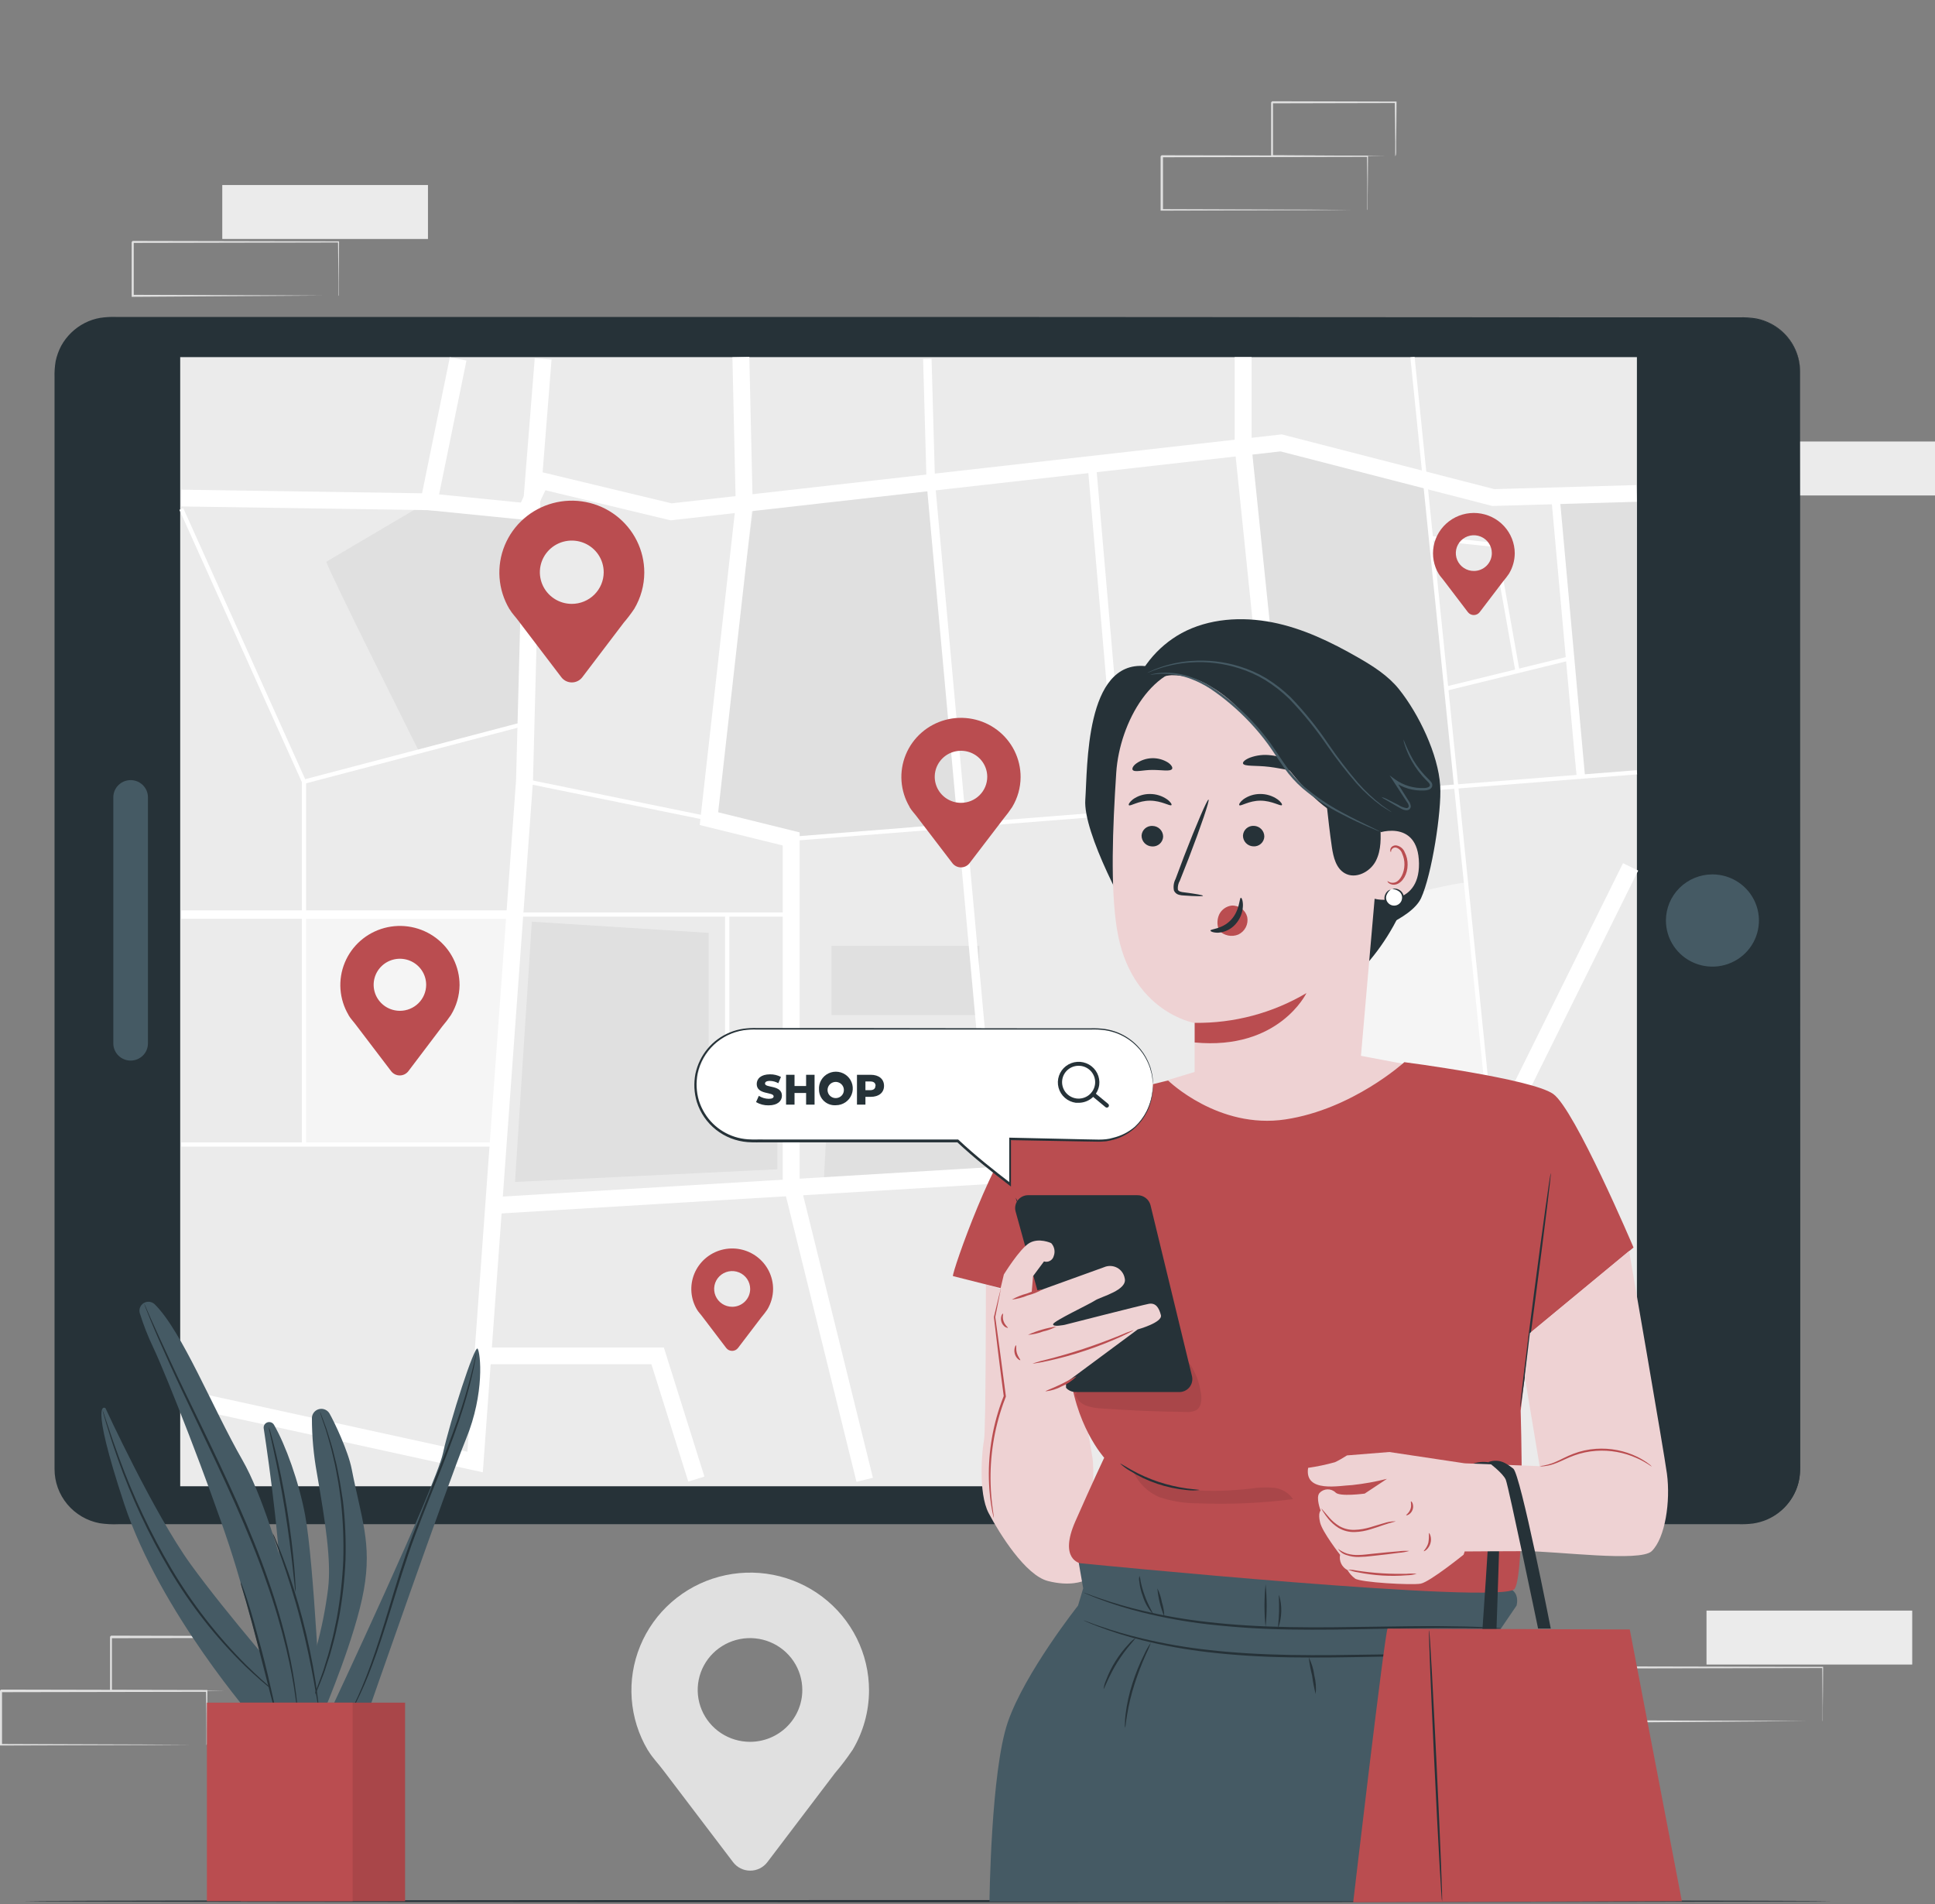 <svg width="250" height="246" viewBox="0 0 250 246" fill="none" xmlns="http://www.w3.org/2000/svg">
<rect x="0" y="0" width="250" height="246" fill="#808080" stroke="none"/>
<path d="M250 57.044H223.423V64.015H250V57.044Z" fill="#EBEBEB"/>
<path d="M112.277 218.421C112.28 216.081 111.738 213.772 110.694 211.673C109.65 209.575 108.133 207.743 106.259 206.32C104.385 204.898 102.205 203.922 99.89 203.471C97.574 203.019 95.184 203.103 92.907 203.716C90.629 204.329 88.524 205.454 86.757 207.004C84.989 208.555 83.605 210.488 82.714 212.655C81.822 214.822 81.446 217.163 81.616 219.497C81.785 221.831 82.495 224.095 83.69 226.113L83.734 226.167C84.324 227.153 85.061 227.857 85.81 228.875L94.714 240.596C94.972 240.936 95.306 241.212 95.69 241.402C96.074 241.592 96.498 241.691 96.927 241.691C97.356 241.691 97.779 241.592 98.163 241.402C98.547 241.212 98.881 240.936 99.139 240.596L107.88 229.081C108.679 228.147 109.423 227.169 110.108 226.151L110.141 226.113C111.533 223.784 112.27 221.128 112.277 218.421ZM96.899 225.046C95.562 225.046 94.256 224.653 93.144 223.916C92.033 223.18 91.167 222.133 90.656 220.908C90.144 219.684 90.011 218.336 90.272 217.037C90.533 215.737 91.177 214.543 92.123 213.606C93.069 212.669 94.273 212.032 95.584 211.774C96.895 211.516 98.254 211.649 99.489 212.157C100.724 212.665 101.779 213.525 102.521 214.627C103.262 215.73 103.658 217.026 103.657 218.351C103.657 219.231 103.482 220.102 103.142 220.914C102.803 221.727 102.305 222.465 101.677 223.087C101.05 223.709 100.305 224.202 99.485 224.538C98.665 224.874 97.786 225.047 96.899 225.046Z" fill="#E0E0E0"/>
<path d="M55.294 23.906H28.718V30.877H55.294V23.906Z" fill="#EBEBEB"/>
<path d="M43.713 38.222C43.711 38.18 43.711 38.139 43.713 38.097V37.74C43.713 37.409 43.713 36.954 43.713 36.364C43.713 35.161 43.713 33.434 43.67 31.251L43.752 31.332L17.142 31.386L17.279 31.251V33.033C17.279 33.623 17.279 34.214 17.279 34.793V38.222L17.142 38.092L36.082 38.151L41.67 38.189H43.184H43.577H43.719C43.719 38.189 43.681 38.189 43.599 38.189H43.216H41.736L36.175 38.227L17.142 38.352H17.011V38.222C17.011 37.099 17.011 35.956 17.011 34.793V31.262L17.148 31.126L43.724 31.18H43.806V31.262C43.806 33.466 43.773 35.21 43.763 36.423C43.763 37.003 43.763 37.458 43.763 37.778C43.763 37.918 43.763 38.032 43.763 38.124C43.763 38.216 43.719 38.227 43.713 38.222Z" fill="#E0E0E0"/>
<path d="M247.056 208.092H220.479V215.063H247.056V208.092Z" fill="#EBEBEB"/>
<path d="M235.474 222.403C235.47 222.361 235.47 222.319 235.474 222.278C235.474 222.186 235.474 222.067 235.474 221.92C235.474 221.59 235.474 221.135 235.474 220.55C235.474 219.342 235.447 217.614 235.431 215.432L235.513 215.513L208.936 215.567C208.996 215.507 208.799 215.702 209.067 215.432V222.397L208.936 222.267L227.876 222.327L233.464 222.365H234.977H235.371H235.513H235.387H235.01H233.524L227.968 222.403L208.887 222.554H208.75V215.437C209.018 215.172 208.827 215.367 208.887 215.302L235.463 215.356H235.545V215.437C235.545 217.641 235.513 219.386 235.502 220.604C235.502 221.178 235.502 221.633 235.502 221.958C235.502 222.099 235.502 222.208 235.502 222.3C235.495 222.335 235.486 222.369 235.474 222.403Z" fill="#E0E0E0"/>
<path d="M176.656 27.156C176.654 27.114 176.654 27.073 176.656 27.031V26.674C176.656 26.343 176.656 25.889 176.656 25.303C176.656 24.101 176.656 22.368 176.613 20.185L176.695 20.266L150.118 20.32L150.255 20.185V23.722C150.255 24.885 150.255 26.027 150.255 27.151L150.123 27.02L169.063 27.08L174.651 27.118H176.165H176.563H176.656C176.656 27.118 176.618 27.118 176.536 27.118H176.154H174.673L169.112 27.156L150.08 27.215H149.949V27.08C149.949 25.959 149.949 24.816 149.949 23.651V20.19L150.085 20.06L176.662 20.109H176.744V20.19C176.744 22.395 176.711 24.139 176.7 25.358C176.7 25.937 176.7 26.387 176.7 26.712V27.053C176.656 27.123 176.656 27.161 176.656 27.156Z" fill="#E0E0E0"/>
<path d="M180.262 20.185C180.257 20.142 180.257 20.098 180.262 20.055V19.687C180.262 19.34 180.262 18.874 180.262 18.289C180.262 17.065 180.229 15.337 180.207 13.214L180.305 13.312L164.338 13.349C164.217 13.469 164.502 13.187 164.469 13.214V16.8C164.469 17.97 164.469 19.096 164.469 20.18L164.343 20.055L175.766 20.114L179.093 20.147H179.989H180.311C180.215 20.155 180.118 20.155 180.021 20.147H179.147L175.87 20.185L164.359 20.244H164.228V20.114C164.228 19.031 164.228 17.905 164.228 16.735V13.219L164.365 13.084L180.333 13.122H180.431V13.219C180.431 15.386 180.387 17.114 180.376 18.349C180.376 18.928 180.376 19.389 180.376 19.724C180.376 20.06 180.267 20.196 180.262 20.185Z" fill="#E0E0E0"/>
<path d="M26.669 225.474C26.669 225.474 26.669 225.425 26.669 225.344V224.986C26.669 224.661 26.669 224.201 26.669 223.616C26.669 222.413 26.669 220.68 26.62 218.503L26.702 218.584L0.126 218.633L0.262 218.503V222.034C0.262 223.193 0.262 224.342 0.262 225.463L0.131 225.327L19.071 225.392L24.659 225.425H26.172H26.571H26.708H26.587H26.205H24.725L19.163 225.463L0.131 225.522H0V225.392C0 224.271 0 223.123 0 221.964V218.432L0.137 218.297L26.713 218.351H26.795V218.432C26.795 220.631 26.762 222.381 26.751 223.594C26.751 224.174 26.751 224.623 26.751 224.948V225.289C26.738 225.356 26.71 225.419 26.669 225.474Z" fill="#E0E0E0"/>
<path d="M30.253 218.503C30.249 218.458 30.249 218.412 30.253 218.367C30.253 218.27 30.253 218.145 30.253 217.999C30.253 217.658 30.253 217.192 30.253 216.602C30.253 215.377 30.22 213.65 30.198 211.532L30.297 211.624L14.329 211.662L14.46 211.532V215.112C14.46 216.277 14.46 217.409 14.46 218.492L14.334 218.362L25.757 218.421L29.084 218.459H29.98H30.302C30.206 218.467 30.109 218.467 30.013 218.459H29.139L25.861 218.492L14.351 218.551H14.22V218.427C14.22 217.344 14.22 216.212 14.22 215.047V211.467L14.356 211.331L30.324 211.369H30.422V211.467C30.422 213.633 30.379 215.356 30.368 216.596C30.368 217.176 30.368 217.631 30.368 217.972C30.368 218.313 30.28 218.508 30.253 218.503Z" fill="#E0E0E0"/>
<path d="M236.714 245.634C236.714 245.71 184.397 245.775 119.876 245.775C55.355 245.775 3.026 245.71 3.026 245.634C3.026 245.558 55.333 245.493 119.876 245.493C184.419 245.493 236.714 245.558 236.714 245.634Z" fill="#263238"/>
<path d="M225.559 41.098H14.214C10.343 41.098 7.205 44.209 7.205 48.047V189.855C7.205 193.693 10.343 196.804 14.214 196.804H225.559C229.43 196.804 232.568 193.693 232.568 189.855V48.047C232.568 44.209 229.43 41.098 225.559 41.098Z" fill="#263238"/>
<path d="M232.568 48.047L232.535 47.56C232.526 47.36 232.503 47.16 232.464 46.964C232.424 46.687 232.362 46.413 232.279 46.146C232.017 45.241 231.571 44.398 230.969 43.67C230.367 42.941 229.621 42.343 228.777 41.91C228.189 41.612 227.562 41.395 226.914 41.266C226.192 41.148 225.46 41.104 224.729 41.136H219.654H206.997L126.338 41.184H70.618H15.083C14.396 41.158 13.709 41.194 13.029 41.293C12.352 41.407 11.698 41.624 11.089 41.937C9.86 42.563 8.847 43.541 8.183 44.743C7.861 45.349 7.626 45.996 7.484 46.666C7.371 47.35 7.327 48.043 7.353 48.735V61.48C7.353 67.196 7.353 72.974 7.353 78.813V114.561C7.353 138.854 7.353 164.002 7.353 189.763C7.348 191.348 7.903 192.885 8.922 194.107C9.941 195.329 11.359 196.159 12.931 196.452C13.72 196.569 14.52 196.608 15.318 196.572H79.058H149.714H213.629H224.745C225.348 196.591 225.95 196.564 226.548 196.49C228.007 196.29 229.362 195.628 230.412 194.604C231.462 193.579 232.151 192.246 232.377 190.803C232.445 190.226 232.468 189.645 232.448 189.064C232.448 188.479 232.448 187.9 232.448 187.315V183.843C232.448 174.631 232.448 165.797 232.448 157.34C232.448 123.579 232.486 96.254 232.497 77.366C232.497 67.931 232.497 60.575 232.524 55.625C232.524 53.144 232.524 51.248 232.524 49.97C232.524 48.692 232.524 48.047 232.524 48.047C232.524 48.047 232.524 48.697 232.524 49.97C232.524 51.243 232.524 53.144 232.524 55.625C232.524 60.597 232.524 67.931 232.524 77.366C232.524 96.254 232.557 123.579 232.579 157.34C232.579 165.783 232.579 174.617 232.579 183.843C232.579 184.997 232.579 186.15 232.579 187.315V189.064C232.597 189.656 232.571 190.248 232.503 190.835C232.331 192.037 231.851 193.175 231.109 194.141C230.366 195.106 229.387 195.867 228.263 196.349C227.695 196.587 227.098 196.753 226.488 196.842C225.879 196.917 225.266 196.946 224.653 196.929H213.65H149.736H79.08H15.329C14.512 196.965 13.695 196.924 12.887 196.804C11.243 196.497 9.759 195.629 8.692 194.351C7.626 193.073 7.044 191.465 7.047 189.806C7.047 164.046 7.047 138.892 7.047 114.604C7.047 102.461 7.047 90.545 7.047 78.856V48.789C7.024 48.078 7.071 47.367 7.189 46.666C7.337 45.968 7.581 45.293 7.916 44.662C8.613 43.41 9.668 42.391 10.947 41.732C11.583 41.408 12.264 41.183 12.969 41.065C13.665 40.963 14.369 40.925 15.072 40.952H39.594H70.623H126.344L207.002 41H219.66H224.729C225.46 40.976 226.192 41.023 226.914 41.141C227.569 41.272 228.202 41.494 228.793 41.802C229.643 42.24 230.392 42.846 230.995 43.583C231.599 44.32 232.043 45.172 232.3 46.086C232.38 46.354 232.439 46.627 232.475 46.904C232.512 47.103 232.534 47.304 232.541 47.505C232.568 47.879 232.568 48.047 232.568 48.047Z" fill="#263238"/>
<path d="M221.244 112.974C222.432 112.974 223.594 113.324 224.582 113.978C225.57 114.633 226.341 115.563 226.795 116.652C227.25 117.741 227.369 118.939 227.137 120.095C226.906 121.25 226.333 122.312 225.493 123.145C224.652 123.978 223.582 124.546 222.416 124.776C221.25 125.006 220.042 124.888 218.944 124.437C217.846 123.986 216.908 123.222 216.247 122.242C215.587 121.263 215.235 120.111 215.235 118.932C215.235 117.352 215.868 115.837 216.995 114.719C218.122 113.602 219.65 112.974 221.244 112.974Z" fill="#455A64"/>
<path d="M19.114 102.997V134.808C19.115 135.099 19.058 135.388 18.946 135.657C18.834 135.927 18.669 136.171 18.462 136.378C18.254 136.584 18.008 136.748 17.736 136.859C17.465 136.971 17.174 137.029 16.88 137.029C16.586 137.029 16.295 136.971 16.023 136.859C15.751 136.748 15.504 136.584 15.296 136.378C15.088 136.172 14.923 135.927 14.811 135.658C14.698 135.388 14.64 135.099 14.64 134.808V103.013C14.64 102.424 14.876 101.859 15.296 101.443C15.716 101.026 16.286 100.792 16.88 100.792C17.471 100.792 18.037 101.024 18.456 101.438C18.875 101.851 19.111 102.411 19.114 102.997Z" fill="#455A64"/>
<path d="M211.487 46.141H23.282V192.027H211.487V46.141Z" fill="#EBEBEB"/>
<path d="M144.628 151.453L159.181 176.883L194.962 176.357L192.935 148.761L144.628 151.453Z" fill="#E0E0E0"/>
<path d="M97.331 65.575L92.076 105.77L102.93 108.338L124.153 106.247L120.258 62.336L97.331 65.575Z" fill="#E0E0E0"/>
<path d="M64.363 147.84H39.278V117.892L66.537 118.163L64.363 147.84Z" fill="#F5F5F5"/>
<path d="M167.632 148.761C167.632 147.91 172.051 118.163 172.051 118.163C172.051 118.163 189.346 113.467 189.412 114.139C189.478 114.81 192.854 147.97 192.854 147.97L167.632 148.761Z" fill="#F5F5F5"/>
<path d="M42.162 72.573C42.211 73.299 54.142 97.088 54.142 97.088L67.957 93.459V66.089L53.71 65.764L42.162 72.573Z" fill="#E0E0E0"/>
<path d="M126.53 122.209H107.426V131.146H126.53V122.209Z" fill="#E0E0E0"/>
<path d="M126.617 134.109L107.377 135.073L106.399 153.186L128.371 151.453L126.617 134.109Z" fill="#E0E0E0"/>
<path d="M203.686 100.522L201.015 63.755H211.438L211.487 99.79L203.686 100.522Z" fill="#E0E0E0"/>
<path d="M161 57.732L165.343 103.549L188.128 101.524L184.151 62.444L166.113 57.732H161Z" fill="#E0E0E0"/>
<path d="M56.311 65.927L23.414 65.434L23.446 63.267L54.53 63.733L58.119 46.157L60.266 46.585L56.311 65.927Z" fill="white"/>
<path d="M39.119 101.318L23.179 65.873L23.676 65.651L39.431 100.673L67.892 93.193L68.028 93.719L39.119 101.318Z" fill="white"/>
<path d="M66.543 117.621H23.436V118.705H66.543V117.621Z" fill="white"/>
<path d="M39.545 100.998H38.999V147.845H39.545V100.998Z" fill="white"/>
<path d="M64.51 147.601H23.436V148.143H64.51V147.601Z" fill="white"/>
<path d="M62.38 190.223L23.261 181.665L23.73 179.548L60.386 187.569L66.674 100.825L67.619 64.746L69.088 46.287L71.262 46.455L69.798 64.887L68.859 100.933L62.38 190.223Z" fill="white"/>
<path d="M68.618 67.243L55.311 65.911L55.535 63.755L67.296 64.936L69.241 60.819L86.771 65.033L165.6 56.123L193.061 63.197L211.405 62.672L211.471 64.833L192.815 65.374L165.441 58.322L86.635 67.227L70.465 63.343L68.618 67.243Z" fill="white"/>
<path d="M160.268 150.445L158.099 150.163L164.239 103.539L159.519 57.775V46.141H161.705V57.721L166.441 103.566L160.268 150.445Z" fill="white"/>
<path d="M63.434 156.858L63.303 154.697L192.154 146.93L209.69 111.528L211.651 112.481L193.558 149.015L192.925 149.053L63.434 156.858Z" fill="white"/>
<path d="M127.95 152.758L119.712 62.385L119.264 46.39L120.357 46.357L120.805 62.325L129.037 152.66L127.95 152.758Z" fill="white"/>
<path d="M110.655 191.448L101.128 152.872V109.237L90.404 106.594L95.058 65.174L94.627 46.162L96.812 46.114L97.249 65.271L97.243 65.342L92.786 104.947L103.313 107.547V152.606L112.78 190.933L110.655 191.448Z" fill="white"/>
<path d="M102.22 117.892H66.537V118.434H102.22V117.892Z" fill="white"/>
<path d="M67.815 100.635L67.705 101.165L91.537 106.028L91.647 105.498L67.815 100.635Z" fill="white"/>
<path d="M102.16 136.097L93.682 134.239V118.163H94.228V133.806L102.28 135.566L102.16 136.097Z" fill="white"/>
<path d="M88.924 191.42L84.16 176.26H62.358V174.093H85.766L91.01 190.776L88.924 191.42Z" fill="white"/>
<path d="M159.022 177.159L144.393 151.583L144.868 151.317L159.339 176.612L211.367 175.843L211.378 176.384L159.022 177.159Z" fill="white"/>
<path d="M184.621 176.883H184.075V191.485H184.621V176.883Z" fill="white"/>
<path d="M194.689 176.379L192.662 148.782L182.217 46.168L182.764 46.114L193.209 148.733L195.235 176.336L194.689 176.379Z" fill="white"/>
<path d="M211.467 99.51L102.2 108.112L102.243 108.652L211.511 100.05L211.467 99.51Z" fill="white"/>
<path d="M201.554 64.647L200.466 64.743L203.711 100.581L204.799 100.484L201.554 64.647Z" fill="white"/>
<path d="M202.797 84.779L186.788 88.707L186.919 89.233L202.928 85.305L202.797 84.779Z" fill="white"/>
<path d="M195.76 86.585L192.925 70.65L184.932 69.81L184.987 69.274L193.389 70.157L196.295 86.488L195.76 86.585Z" fill="white"/>
<path d="M141.653 60.486L140.565 60.579L144.359 104.464L145.448 104.372L141.653 60.486Z" fill="white"/>
<path d="M162.878 84.482L143.517 88.706L143.634 89.235L162.996 85.011L162.878 84.482Z" fill="white"/>
<path d="M158.652 176.819L156.663 192.108L157.747 192.246L159.736 176.958L158.652 176.819Z" fill="white"/>
<path d="M68.711 119.084L66.537 152.709L100.434 151.073V137.879L91.557 135.934V120.53L68.711 119.084Z" fill="#E0E0E0"/>
<path d="M59.375 127.273C59.376 126.1 59.104 124.941 58.58 123.889C58.055 122.836 57.294 121.917 56.353 121.204C55.413 120.491 54.319 120.002 53.158 119.775C51.996 119.549 50.797 119.591 49.654 119.899C48.512 120.207 47.456 120.771 46.569 121.549C45.682 122.327 44.988 123.297 44.541 124.384C44.094 125.471 43.905 126.645 43.99 127.816C44.075 128.987 44.431 130.123 45.03 131.135V131.162C45.325 131.655 45.691 132.007 46.068 132.527L50.536 138.399C50.666 138.569 50.834 138.708 51.027 138.803C51.22 138.898 51.433 138.948 51.648 138.948C51.864 138.948 52.076 138.898 52.269 138.803C52.462 138.708 52.63 138.569 52.76 138.399L57.13 132.625C57.53 132.156 57.904 131.666 58.25 131.157C58.972 129.987 59.361 128.645 59.375 127.273ZM51.673 130.599C51.001 130.6 50.345 130.404 49.786 130.035C49.227 129.665 48.792 129.14 48.534 128.525C48.277 127.91 48.209 127.234 48.34 126.581C48.471 125.928 48.794 125.328 49.269 124.857C49.743 124.386 50.348 124.066 51.007 123.936C51.665 123.807 52.348 123.874 52.968 124.129C53.588 124.384 54.118 124.816 54.49 125.37C54.863 125.924 55.061 126.575 55.06 127.241C55.058 128.131 54.701 128.985 54.066 129.614C53.431 130.243 52.571 130.598 51.673 130.599Z" fill="#BA4D50"/>
<path d="M131.861 100.403C131.864 99.228 131.594 98.068 131.071 97.013C130.548 95.959 129.786 95.038 128.846 94.323C127.905 93.608 126.811 93.118 125.649 92.891C124.486 92.664 123.286 92.705 122.142 93.013C120.999 93.321 119.942 93.886 119.054 94.664C118.167 95.443 117.473 96.414 117.025 97.502C116.578 98.591 116.39 99.766 116.476 100.938C116.563 102.11 116.92 103.247 117.521 104.259V104.292C117.816 104.784 118.188 105.136 118.565 105.656L123.044 111.517C123.174 111.688 123.342 111.826 123.535 111.921C123.728 112.016 123.94 112.066 124.156 112.066C124.371 112.066 124.584 112.016 124.777 111.921C124.97 111.826 125.138 111.688 125.268 111.517L129.676 105.749C130.068 105.28 130.433 104.79 130.769 104.281C131.479 103.109 131.856 101.769 131.861 100.403ZM124.159 103.728C123.488 103.728 122.832 103.531 122.274 103.161C121.716 102.792 121.281 102.266 121.025 101.652C120.768 101.037 120.701 100.361 120.831 99.708C120.962 99.056 121.285 98.457 121.76 97.986C122.234 97.516 122.839 97.195 123.497 97.066C124.155 96.936 124.837 97.002 125.457 97.257C126.077 97.512 126.607 97.943 126.979 98.496C127.352 99.049 127.551 99.699 127.551 100.365C127.551 100.807 127.463 101.245 127.292 101.653C127.122 102.061 126.871 102.433 126.556 102.745C126.24 103.057 125.865 103.305 125.453 103.474C125.041 103.642 124.599 103.729 124.153 103.728H124.159Z" fill="#BA4D50"/>
<path d="M99.882 166.559C99.885 165.753 99.7 164.957 99.341 164.233C98.983 163.51 98.461 162.878 97.816 162.387C97.171 161.896 96.42 161.56 95.623 161.404C94.825 161.247 94.002 161.276 93.217 161.487C92.433 161.698 91.707 162.086 91.099 162.62C90.49 163.154 90.014 163.82 89.707 164.567C89.4 165.314 89.272 166.12 89.331 166.924C89.39 167.728 89.636 168.508 90.049 169.202C90.251 169.538 90.508 169.782 90.765 170.134L93.829 174.164C93.918 174.279 94.033 174.373 94.165 174.438C94.297 174.502 94.442 174.536 94.588 174.536C94.735 174.536 94.88 174.502 95.012 174.438C95.144 174.373 95.259 174.279 95.348 174.164L98.363 170.204C98.638 169.882 98.895 169.546 99.134 169.197C99.616 168.399 99.874 167.489 99.882 166.559ZM94.6 168.839C94.139 168.84 93.689 168.706 93.305 168.453C92.922 168.2 92.623 167.84 92.446 167.419C92.269 166.997 92.222 166.533 92.311 166.085C92.4 165.637 92.621 165.225 92.947 164.902C93.272 164.579 93.686 164.359 94.138 164.269C94.59 164.18 95.058 164.225 95.483 164.4C95.909 164.574 96.273 164.87 96.529 165.249C96.784 165.629 96.921 166.075 96.921 166.532C96.922 166.835 96.862 167.135 96.746 167.415C96.63 167.694 96.459 167.949 96.243 168.163C96.027 168.378 95.771 168.548 95.489 168.664C95.207 168.78 94.905 168.839 94.6 168.839Z" fill="#BA4D50"/>
<path d="M195.705 71.49C195.7 70.185 195.203 68.929 194.313 67.968C193.422 67.007 192.202 66.411 190.892 66.295C189.581 66.179 188.274 66.552 187.226 67.342C186.179 68.131 185.466 69.28 185.227 70.563C185.002 71.791 185.231 73.059 185.872 74.133C186.074 74.469 186.331 74.712 186.588 75.07L189.652 79.094C189.742 79.21 189.856 79.304 189.988 79.368C190.12 79.433 190.265 79.466 190.412 79.466C190.559 79.466 190.703 79.433 190.835 79.368C190.967 79.304 191.082 79.21 191.171 79.094L194.186 75.135C194.461 74.813 194.718 74.476 194.957 74.127C195.439 73.33 195.697 72.419 195.705 71.49ZM190.423 73.77C189.962 73.771 189.511 73.636 189.128 73.383C188.744 73.13 188.445 72.77 188.268 72.348C188.091 71.926 188.045 71.462 188.134 71.014C188.224 70.566 188.446 70.154 188.772 69.831C189.097 69.508 189.513 69.288 189.964 69.199C190.416 69.11 190.885 69.156 191.31 69.332C191.736 69.507 192.099 69.804 192.354 70.184C192.61 70.564 192.745 71.011 192.744 71.468C192.744 72.078 192.5 72.664 192.064 73.096C191.629 73.527 191.038 73.77 190.423 73.77Z" fill="#BA4D50"/>
<path d="M83.242 73.981C83.244 72.554 82.914 71.145 82.277 69.865C81.64 68.585 80.715 67.467 79.572 66.6C78.429 65.732 77.099 65.137 75.687 64.862C74.274 64.586 72.817 64.637 71.427 65.011C70.038 65.385 68.754 66.071 67.676 67.016C66.598 67.962 65.754 69.141 65.21 70.463C64.666 71.784 64.437 73.213 64.54 74.636C64.643 76.06 65.076 77.441 65.805 78.672L65.832 78.704C66.187 79.305 66.641 79.733 67.094 80.362L72.53 87.506C72.688 87.712 72.892 87.88 73.126 87.995C73.36 88.11 73.618 88.17 73.879 88.17C74.14 88.17 74.398 88.11 74.632 87.995C74.866 87.88 75.07 87.712 75.228 87.506L80.576 80.465C81.064 79.895 81.518 79.298 81.937 78.677C82.786 77.255 83.237 75.634 83.242 73.981ZM73.874 78.022C73.058 78.022 72.26 77.782 71.582 77.332C70.903 76.883 70.375 76.244 70.063 75.496C69.751 74.749 69.669 73.926 69.829 73.132C69.988 72.339 70.382 71.611 70.959 71.039C71.537 70.467 72.272 70.078 73.072 69.921C73.873 69.764 74.702 69.845 75.456 70.156C76.209 70.466 76.853 70.991 77.306 71.664C77.758 72.338 77.999 73.129 77.998 73.938C77.996 75.021 77.561 76.06 76.788 76.826C76.015 77.592 74.966 78.022 73.874 78.022Z" fill="#BA4D50"/>
<path d="M32.984 222.321C32.984 222.321 20.682 208.32 16.05 194.313C11.417 180.306 13.624 181.931 13.624 181.931C13.624 181.931 19.874 195.521 24.621 202.091C29.368 208.661 37.819 218.308 37.819 218.308L32.984 222.321Z" fill="#455A64"/>
<path d="M35.404 184.097C35.323 183.952 35.193 183.84 35.036 183.781C34.88 183.721 34.708 183.718 34.549 183.771C34.39 183.825 34.256 183.932 34.169 184.073C34.081 184.215 34.047 184.383 34.072 184.547C34.82 189.471 36.437 201.013 36.371 208.499C36.289 218.248 36.371 221.986 36.371 221.986H41.479C41.479 221.986 40.572 201.88 39.42 195.748C38.617 191.453 36.896 186.681 35.404 184.097Z" fill="#455A64"/>
<path d="M38.185 220.35C40.328 215.543 41.745 210.449 42.391 205.232C42.812 201.652 42.064 196.81 40.944 190.353C40.514 187.992 40.298 185.598 40.299 183.198C40.307 182.933 40.402 182.677 40.571 182.47C40.74 182.264 40.973 182.119 41.234 182.057C41.495 181.995 41.769 182.021 42.014 182.129C42.258 182.237 42.46 182.423 42.588 182.657C43.205 183.74 44.986 187.472 45.44 189.812C46.68 196.187 48.078 199.372 47.008 205.422C45.937 211.472 41.982 220.788 41.982 220.788L38.185 220.35Z" fill="#455A64"/>
<path d="M42.818 220.761C42.818 220.761 56.289 192.054 57.223 187.791C58.157 183.529 61.331 173.709 61.708 174.25C62.085 174.792 62.642 179.992 60.211 185.917C57.78 191.843 47.417 221.612 47.417 221.612H42.818" fill="#455A64"/>
<path d="M36.71 219.478C36.578 219.401 36.452 219.314 36.333 219.218C36.093 219.039 35.732 218.784 35.29 218.427C34.394 217.728 33.137 216.667 31.668 215.258C27.874 211.548 24.588 207.36 21.895 202.8C19.209 198.253 16.974 193.459 15.219 188.485C14.542 186.578 14.05 185.018 13.728 183.935C13.564 183.393 13.449 182.971 13.367 182.684C13.323 182.538 13.288 182.39 13.264 182.24C13.33 182.378 13.385 182.521 13.428 182.667C13.526 182.971 13.662 183.382 13.837 183.902C14.187 184.986 14.711 186.524 15.411 188.42C17.215 193.362 19.468 198.132 22.141 202.67C24.827 207.207 28.076 211.392 31.81 215.128C33.252 216.547 34.487 217.631 35.361 218.378C35.792 218.752 36.142 219.017 36.371 219.212C36.493 219.29 36.606 219.379 36.71 219.478Z" fill="#263238"/>
<path d="M38.185 205.704C38.123 205.425 38.083 205.143 38.065 204.859C37.999 204.263 37.917 203.488 37.819 202.557C37.606 200.618 37.273 197.936 36.792 194.974C36.311 192.011 35.787 189.384 35.372 187.472C35.175 186.557 35.011 185.793 34.88 185.208C34.804 184.933 34.754 184.652 34.733 184.368C34.839 184.632 34.924 184.904 34.989 185.181C35.142 185.722 35.344 186.475 35.574 187.429C36.038 189.33 36.601 191.978 37.076 194.925C37.551 197.871 37.857 200.569 38.021 202.508C38.103 203.483 38.152 204.274 38.18 204.821C38.209 205.114 38.211 205.41 38.185 205.704Z" fill="#263238"/>
<path d="M41.343 182.402C41.408 182.519 41.461 182.643 41.501 182.77L41.905 183.854C42.086 184.314 42.288 184.883 42.484 185.56C42.681 186.237 42.943 186.995 43.14 187.862C43.244 188.29 43.358 188.739 43.473 189.211C43.588 189.682 43.664 190.18 43.768 190.689C43.986 191.708 44.123 192.813 44.314 193.972C44.604 196.498 44.712 199.041 44.637 201.582C44.53 204.127 44.24 206.661 43.768 209.165C43.522 210.313 43.304 211.407 43.014 212.415C42.872 212.913 42.757 213.406 42.61 213.866C42.462 214.327 42.315 214.765 42.178 215.188C41.922 216.038 41.632 216.775 41.359 217.436C41.086 218.096 40.873 218.649 40.66 219.099L40.179 220.133C40.131 220.257 40.069 220.375 39.993 220.485C40.027 220.357 40.071 220.232 40.124 220.111L40.556 219.055C40.753 218.6 40.982 218.042 41.211 217.376C41.441 216.71 41.758 215.973 41.987 215.128L42.397 213.801C42.539 213.341 42.648 212.853 42.779 212.355C43.063 211.353 43.265 210.264 43.506 209.105C43.959 206.617 44.242 204.102 44.352 201.576C44.424 199.045 44.324 196.511 44.052 193.993C43.899 192.84 43.768 191.735 43.56 190.743C43.462 190.234 43.391 189.736 43.282 189.27L42.971 187.921C42.785 187.055 42.544 186.297 42.359 185.619C42.173 184.942 41.987 184.368 41.812 183.897C41.638 183.426 41.545 183.09 41.457 182.814C41.403 182.681 41.365 182.543 41.343 182.402Z" fill="#263238"/>
<path d="M61.528 174.846C61.53 174.889 61.53 174.933 61.528 174.976C61.528 175.079 61.489 175.198 61.468 175.35C61.407 175.675 61.331 176.162 61.2 176.78C60.938 178.015 60.506 179.791 59.834 181.947C59.162 184.103 58.239 186.632 57.146 189.411C56.054 192.19 54.797 195.217 53.601 198.44C52.405 201.663 51.454 204.805 50.575 207.648C49.695 210.492 48.876 213.065 48.073 215.177C47.457 216.851 46.748 218.489 45.948 220.084C45.675 220.653 45.401 221.076 45.265 221.368L45.074 221.698C45.054 221.737 45.03 221.773 45.003 221.807C45.003 221.807 45.003 221.763 45.052 221.682L45.21 221.341C45.358 221.043 45.587 220.61 45.849 220.036C46.396 218.898 47.122 217.224 47.887 215.107C48.652 212.989 49.46 210.427 50.318 207.572C51.176 204.718 52.115 201.566 53.333 198.337C54.552 195.109 55.803 192.081 56.901 189.308C57.999 186.535 58.944 184.022 59.632 181.882C60.32 179.743 60.79 177.971 61.085 176.747C61.233 176.135 61.325 175.664 61.402 175.334C61.44 175.187 61.468 175.063 61.489 174.965C61.496 174.924 61.509 174.884 61.528 174.846Z" fill="#263238"/>
<path d="M19.977 168.503C19.791 168.329 19.551 168.22 19.296 168.194C19.04 168.169 18.784 168.227 18.565 168.362C18.347 168.496 18.18 168.698 18.089 168.936C17.999 169.174 17.991 169.435 18.066 169.679C18.526 171.161 19.092 172.609 19.759 174.012C21.611 177.912 27.052 191.919 29.592 199.61C32.132 207.302 35.716 221.633 35.716 221.633L41.179 220.761C41.179 220.761 36.202 197.184 31.346 188.691C27.429 181.866 23.523 171.997 19.977 168.503Z" fill="#455A64"/>
<path d="M31.089 204.404C31.201 204.612 31.294 204.829 31.367 205.054C31.531 205.476 31.75 206.094 31.996 206.863C32.498 208.401 33.088 210.551 33.727 212.935C34.367 215.318 34.858 217.495 35.213 219.071L35.623 220.94C35.677 221.168 35.708 221.4 35.716 221.633C35.616 221.42 35.541 221.197 35.492 220.967C35.361 220.474 35.191 219.857 34.995 219.12C34.58 217.495 34.033 215.367 33.427 213.005C32.821 210.643 32.231 208.471 31.788 206.922L31.242 205.086C31.165 204.865 31.113 204.636 31.089 204.404Z" fill="#263238"/>
<path d="M38.447 221.2C38.429 221.153 38.419 221.104 38.414 221.054C38.414 220.94 38.376 220.799 38.354 220.631C38.294 220.258 38.245 219.7 38.13 219.006C37.934 217.587 37.584 215.551 36.989 213.048C36.295 210.133 35.445 207.257 34.443 204.431C33.35 201.235 31.93 197.785 30.346 194.21C27.145 187.071 23.949 180.745 21.846 176.059C20.786 173.725 19.961 171.818 19.42 170.491C19.147 169.831 18.951 169.311 18.808 168.958L18.661 168.558C18.64 168.513 18.626 168.465 18.617 168.417C18.617 168.417 18.617 168.455 18.688 168.547L18.863 168.937L19.524 170.448C20.119 171.764 20.966 173.655 22.059 175.973C24.206 180.631 27.429 186.941 30.635 194.091C32.225 197.671 33.618 201.132 34.722 204.339C35.715 207.179 36.549 210.073 37.218 213.005C37.667 214.972 38.017 216.961 38.267 218.963C38.365 219.673 38.398 220.231 38.436 220.588C38.436 220.767 38.436 220.908 38.475 221.016C38.476 221.078 38.467 221.141 38.447 221.2Z" fill="#263238"/>
<path d="M41.179 220.761C41.097 220.463 41.036 220.159 40.998 219.851C40.889 219.223 40.747 218.384 40.572 217.376C40.201 215.285 39.627 212.409 38.802 209.251C37.977 206.094 37.071 203.331 36.366 201.327L35.514 198.955C35.395 198.67 35.298 198.377 35.224 198.077C35.379 198.345 35.511 198.626 35.617 198.917C35.852 199.458 36.164 200.26 36.557 201.257C37.54 203.852 38.382 206.497 39.081 209.181C39.783 211.859 40.348 214.571 40.774 217.306C40.927 218.356 41.047 219.207 41.108 219.803C41.161 220.119 41.185 220.44 41.179 220.761Z" fill="#263238"/>
<path d="M52.334 219.987H31.105V245.634H52.334V219.987Z" fill="#BA4D50"/>
<g opacity="0.3">
<path opacity="0.3" d="M52.334 219.987H31.105V245.634H52.334V219.987Z" fill="black"/>
</g>
<path d="M45.565 219.987H26.73V245.634H45.565V219.987Z" fill="#BA4D50"/>
<path d="M127.376 165.958C127.376 165.958 127.376 185.002 127.136 186.074C126.896 187.147 126.333 192.856 127.737 195.504C129.141 198.153 132.479 203.521 135.385 204.268C138.291 205.016 139.935 204.268 139.935 204.268C139.935 204.268 141.722 191.865 141.137 188.306C140.553 184.747 139.225 176.98 139.225 176.98L130.222 166.851L127.376 165.958Z" fill="#EED2D3"/>
<path d="M150.003 139.818L158.487 137.234L174.531 136.173L184.239 137.998L173.695 154.751L158.487 153.614L150.003 139.818Z" fill="#EED2D3"/>
<path d="M183.589 105.245C183.679 109.273 182.907 113.274 181.325 116.985C179.744 120.695 177.387 124.032 174.411 126.775C173.042 122.85 171.674 118.921 170.309 114.989" fill="#263238"/>
<path d="M152.658 81.802C156.182 79.896 160.437 79.636 164.37 80.405C168.304 81.174 171.975 82.951 175.449 84.944C177.394 86.06 179.339 87.289 180.742 89.039C183.299 92.229 185.823 97.467 186.074 101.535C186.271 104.822 184.982 113.055 183.6 116.045C182.31 118.786 176.29 120.871 173.319 121.548L146.065 90.1C146.554 88.353 147.389 86.72 148.521 85.295C149.653 83.871 151.059 82.683 152.658 81.802Z" fill="#263238"/>
<path d="M147.955 86.06L154.51 84.901C150.937 93.34 149.97 112.633 147.922 121.559C145.513 118.093 139.919 107.536 140.219 103.333C140.52 99.13 140.187 85.329 147.955 86.06Z" fill="#263238"/>
<path d="M178.956 100.094C178.84 97.727 177.961 95.46 176.448 93.625C174.936 91.79 172.87 90.485 170.554 89.9L155.499 86.109C148.993 85.415 144.644 93.35 144.218 99.828C143.748 107.021 143.453 114.61 144.3 119.983C146.004 130.778 154.346 132.175 154.346 132.175C154.346 132.175 154.346 137.31 154.346 140.463L167.796 151.03L175.618 138.903L178.983 100.245C178.994 100.04 178.973 100.338 178.956 100.094Z" fill="#EED2D3"/>
<path d="M147.49 107.958C147.486 108.32 147.624 108.669 147.875 108.931C148.126 109.193 148.47 109.347 148.834 109.361C149.012 109.375 149.19 109.354 149.36 109.299C149.529 109.243 149.685 109.155 149.819 109.039C149.954 108.923 150.063 108.782 150.142 108.623C150.22 108.464 150.266 108.292 150.276 108.116C150.281 107.754 150.143 107.405 149.892 107.143C149.641 106.881 149.297 106.727 148.933 106.713C148.755 106.698 148.576 106.719 148.406 106.774C148.237 106.829 148.08 106.917 147.946 107.033C147.811 107.149 147.702 107.291 147.623 107.45C147.545 107.609 147.5 107.782 147.49 107.958Z" fill="#263238"/>
<path d="M145.852 104.032C146.026 104.216 147.086 103.441 148.583 103.447C150.08 103.452 151.183 104.205 151.347 104.021C151.429 103.939 151.254 103.614 150.774 103.268C150.125 102.819 149.352 102.58 148.561 102.585C147.778 102.579 147.012 102.82 146.376 103.273C145.928 103.625 145.77 103.934 145.852 104.032Z" fill="#263238"/>
<path d="M160.59 107.958C160.587 108.314 160.722 108.657 160.967 108.916C161.212 109.175 161.549 109.331 161.907 109.35C162.084 109.365 162.263 109.344 162.433 109.289C162.602 109.234 162.759 109.146 162.893 109.03C163.028 108.914 163.138 108.772 163.216 108.613C163.294 108.454 163.339 108.281 163.349 108.105C163.355 107.744 163.218 107.395 162.968 107.133C162.718 106.871 162.374 106.716 162.011 106.702C161.834 106.69 161.656 106.714 161.489 106.771C161.321 106.828 161.166 106.917 161.034 107.034C160.902 107.151 160.795 107.293 160.718 107.452C160.642 107.611 160.599 107.783 160.59 107.958Z" fill="#263238"/>
<path d="M160.12 104.032C160.295 104.216 161.355 103.441 162.852 103.447C164.349 103.452 165.458 104.205 165.616 104.021C165.698 103.939 165.523 103.614 165.042 103.268C164.394 102.819 163.621 102.58 162.83 102.585C162.046 102.579 161.281 102.82 160.645 103.273C160.197 103.625 160.038 103.934 160.12 104.032Z" fill="#263238"/>
<path d="M155.428 115.736C155.428 115.65 154.499 115.487 152.986 115.292C152.604 115.254 152.238 115.173 152.177 114.919C152.144 114.524 152.234 114.129 152.434 113.787L153.576 110.894C155.16 106.772 156.307 103.387 156.143 103.311C155.98 103.235 154.554 106.561 152.97 110.661L151.877 113.575C151.638 114.034 151.567 114.56 151.675 115.065C151.733 115.197 151.819 115.314 151.929 115.408C152.039 115.501 152.169 115.569 152.309 115.606C152.52 115.665 152.739 115.696 152.959 115.699C154.477 115.812 155.422 115.818 155.428 115.736Z" fill="#263238"/>
<path d="M168.79 128.308C168.79 128.308 165.244 135.723 154.352 134.689V132.154C159.431 132.222 164.429 130.89 168.79 128.308Z" fill="#BA4D50"/>
<path d="M160.596 98.648C160.743 99.054 162.234 98.864 164.004 99.081C165.774 99.297 167.189 99.774 167.424 99.411C167.533 99.238 167.282 98.87 166.709 98.463C165.946 97.974 165.077 97.672 164.174 97.581C163.273 97.467 162.359 97.572 161.508 97.884C160.858 98.138 160.53 98.458 160.596 98.648Z" fill="#263238"/>
<path d="M146.343 99.476C146.605 99.818 147.643 99.476 148.889 99.476C150.134 99.476 151.189 99.709 151.429 99.352C151.538 99.184 151.369 98.843 150.91 98.523C150.293 98.136 149.574 97.94 148.844 97.96C148.114 97.98 147.407 98.216 146.813 98.637C146.37 98.962 146.228 99.308 146.343 99.476Z" fill="#263238"/>
<path d="M147.157 89.943C147.824 88.318 149.621 87.344 151.385 87.235C153.164 87.232 154.907 87.736 156.406 88.687C162.89 92.402 166.239 101.377 172.63 105.223C174.209 106.171 176.258 105.304 177.596 106.556C178.934 107.807 179.808 109.805 179.065 111.479C179.983 110.349 180.732 109.094 181.289 107.753C181.564 107.079 181.69 106.355 181.659 105.629C181.628 104.903 181.44 104.192 181.108 103.544C180.562 102.591 179.573 101.865 179.306 100.798C179.071 99.861 179.442 98.88 179.404 97.911C179.294 96.929 178.951 95.986 178.404 95.159C175.897 90.756 172.444 86.78 167.998 84.326C165.098 82.661 161.794 81.813 158.443 81.873C155.079 81.952 151.855 83.222 149.353 85.453C147.916 86.775 146.414 88.161 147.168 89.943" fill="#263238"/>
<path d="M177.465 107.915C177.58 107.606 183.255 105.575 183.332 111.56C183.403 117.372 177.487 116.229 177.476 116.061C177.465 115.894 177.465 107.915 177.465 107.915Z" fill="#EED2D3"/>
<path d="M179.262 113.841C179.289 113.841 179.366 113.911 179.541 113.987C179.786 114.084 180.06 114.084 180.305 113.987C180.923 113.754 181.436 112.774 181.453 111.728C181.465 111.228 181.362 110.732 181.152 110.277C181.095 110.096 180.995 109.931 180.86 109.797C180.725 109.663 180.559 109.564 180.376 109.508C180.258 109.483 180.135 109.498 180.027 109.55C179.918 109.602 179.83 109.688 179.776 109.795C179.699 109.957 179.737 110.071 179.71 110.082C179.683 110.093 179.579 109.984 179.628 109.746C179.657 109.601 179.736 109.47 179.852 109.378C180.009 109.261 180.204 109.207 180.398 109.226C180.642 109.268 180.871 109.372 181.062 109.528C181.254 109.683 181.401 109.885 181.491 110.114C181.748 110.617 181.876 111.175 181.862 111.739C181.862 112.909 181.24 114.014 180.393 114.263C180.236 114.31 180.071 114.321 179.909 114.296C179.747 114.27 179.593 114.209 179.459 114.117C179.278 113.982 179.246 113.852 179.262 113.841Z" fill="#BA4D50"/>
<path d="M179.797 104.925C179.673 104.872 179.554 104.807 179.442 104.73C179.218 104.589 178.869 104.4 178.459 104.113C177.305 103.272 176.243 102.313 175.291 101.253C173.908 99.663 172.617 97.998 171.423 96.264C169.978 94.15 168.359 92.157 166.583 90.306C165.633 89.383 164.585 88.564 163.458 87.863C162.4 87.222 161.266 86.71 160.082 86.341C158.079 85.703 155.971 85.447 153.871 85.588C152.453 85.673 151.053 85.944 149.708 86.396C149.228 86.542 148.872 86.699 148.616 86.796C148.491 86.852 148.361 86.895 148.228 86.926C148.345 86.858 148.468 86.798 148.594 86.748C148.948 86.574 149.313 86.424 149.686 86.298C151.031 85.803 152.44 85.501 153.871 85.399C155.997 85.234 158.135 85.475 160.17 86.109C161.373 86.478 162.527 86.991 163.606 87.636C164.75 88.348 165.814 89.18 166.78 90.117C168.569 91.982 170.192 93.997 171.631 96.14C172.815 97.874 174.092 99.544 175.454 101.145C176.385 102.208 177.419 103.179 178.541 104.042C178.945 104.346 179.278 104.546 179.492 104.703C179.599 104.769 179.702 104.843 179.797 104.925Z" fill="#455A64"/>
<path d="M179.934 114.87C180.222 114.82 180.518 114.881 180.763 115.039C181.008 115.198 181.182 115.443 181.252 115.724C181.321 116.006 181.28 116.303 181.137 116.556C180.994 116.808 180.759 116.998 180.48 117.085C180.198 117.183 179.889 117.168 179.618 117.044C179.347 116.92 179.135 116.697 179.027 116.421C178.918 116.145 178.922 115.838 179.037 115.565C179.153 115.292 179.37 115.074 179.644 114.957" fill="white"/>
<path d="M179.655 114.957C179.396 115.154 179.205 115.427 179.109 115.736C179.067 115.896 179.065 116.063 179.106 116.223C179.146 116.383 179.226 116.531 179.339 116.652C179.47 116.804 179.644 116.914 179.839 116.969C180.033 117.023 180.24 117.02 180.432 116.959C180.625 116.897 180.795 116.781 180.921 116.624C181.047 116.468 181.124 116.277 181.141 116.078C181.161 115.915 181.14 115.751 181.08 115.599C181.02 115.446 180.923 115.311 180.797 115.206C180.541 115.007 180.231 114.89 179.907 114.87C179.907 114.87 180 114.81 180.185 114.805C180.352 114.807 180.517 114.844 180.669 114.912C180.822 114.98 180.958 115.078 181.071 115.2C181.183 115.322 181.269 115.466 181.324 115.623C181.378 115.779 181.4 115.945 181.387 116.11C181.369 116.36 181.276 116.598 181.12 116.795C180.963 116.992 180.751 117.137 180.511 117.213C180.27 117.289 180.012 117.292 179.77 117.22C179.528 117.149 179.313 117.008 179.153 116.814C179.02 116.662 178.929 116.478 178.889 116.281C178.849 116.084 178.861 115.879 178.923 115.688C179.001 115.436 179.158 115.216 179.371 115.059C179.552 114.957 179.65 114.94 179.655 114.957Z" fill="#263238"/>
<path d="M178.322 106.572C178.415 108.159 178.486 109.822 177.749 111.246C177.011 112.671 175.138 113.619 173.75 112.828C172.614 112.189 172.27 110.743 172.078 109.459C171.532 105.759 171.27 102.011 170.68 98.312L178.322 106.572Z" fill="#263238"/>
<path d="M148.621 87.181C148.621 87.213 149.14 87.084 150.08 87.051C151.407 87.03 152.725 87.269 153.958 87.755C154.81 88.083 155.625 88.499 156.389 88.996C157.263 89.58 158.102 90.215 158.902 90.897C160.746 92.445 162.397 94.207 163.819 96.145C164.567 97.18 165.228 98.247 165.938 99.238C166.615 100.2 167.406 101.078 168.293 101.854C169.81 103.137 171.473 104.24 173.248 105.142C174.75 105.933 175.979 106.48 176.869 106.864L177.869 107.287C177.984 107.342 178.105 107.384 178.23 107.411C178.127 107.336 178.015 107.274 177.896 107.227L176.924 106.745C176.072 106.334 174.837 105.749 173.357 104.942C171.62 104.016 169.99 102.906 168.495 101.632C167.632 100.863 166.864 99.996 166.206 99.048C165.501 98.073 164.84 97.006 164.092 95.956C162.656 93.994 160.981 92.217 159.104 90.664C158.294 89.981 157.442 89.348 156.553 88.768C155.767 88.268 154.928 87.856 154.051 87.538C152.787 87.061 151.436 86.853 150.085 86.926C149.718 86.946 149.352 86.995 148.993 87.073C148.865 87.094 148.74 87.13 148.621 87.181Z" fill="#455A64"/>
<path d="M178.481 102.981C178.648 103.117 178.832 103.234 179.027 103.327L180.513 104.194L181.016 104.476C181.211 104.591 181.429 104.663 181.655 104.687C181.794 104.7 181.934 104.668 182.054 104.595C182.115 104.55 182.166 104.492 182.204 104.426C182.242 104.359 182.265 104.286 182.272 104.21C182.257 103.942 182.16 103.685 181.993 103.474C181.447 102.634 180.901 101.713 180.273 100.738L180.038 100.955C181.187 101.795 182.595 102.21 184.02 102.13C184.206 102.13 184.391 102.098 184.566 102.038C184.666 102.01 184.758 101.961 184.837 101.893C184.915 101.826 184.978 101.742 185.02 101.648C185.054 101.549 185.063 101.444 185.045 101.341C185.028 101.238 184.986 101.141 184.922 101.058C184.822 100.927 184.71 100.806 184.588 100.695C183.815 99.952 183.143 99.113 182.589 98.198C182.102 97.335 181.679 96.439 181.322 95.517C181.347 95.786 181.409 96.05 181.507 96.302C181.733 96.999 182.028 97.672 182.387 98.312C182.925 99.266 183.594 100.141 184.375 100.912C184.594 101.118 184.812 101.35 184.725 101.535C184.637 101.719 184.326 101.811 184.015 101.811C182.665 101.876 181.333 101.482 180.24 100.695L179.541 100.186L180.01 100.912L181.769 103.62C181.901 103.774 181.986 103.962 182.015 104.162C182.012 104.2 182.001 104.238 181.982 104.272C181.963 104.306 181.937 104.336 181.905 104.359C181.873 104.382 181.837 104.398 181.799 104.406C181.76 104.414 181.72 104.414 181.682 104.405C181.305 104.334 180.947 104.188 180.628 103.977L179.093 103.197C178.899 103.1 178.693 103.027 178.481 102.981Z" fill="#455A64"/>
<path d="M161.142 118.483C161.032 118.04 160.769 117.65 160.398 117.38C160.028 117.11 159.574 116.977 159.115 117.004C158.781 117.047 158.462 117.171 158.187 117.365C157.912 117.558 157.688 117.816 157.536 118.114C157.393 118.417 157.311 118.744 157.296 119.078C157.281 119.412 157.333 119.745 157.449 120.059L157.482 120.2C157.793 120.536 158.202 120.768 158.652 120.865C159.102 120.962 159.571 120.919 159.995 120.741C160.41 120.543 160.748 120.214 160.956 119.805C161.163 119.397 161.229 118.932 161.142 118.483Z" fill="#BA4D50"/>
<path d="M156.389 120.232C156.389 120.005 157.908 120.075 159.055 118.84C160.202 117.605 160.109 115.991 160.323 115.991C160.421 115.991 160.601 116.365 160.585 117.042C160.553 117.925 160.209 118.769 159.612 119.425C159.041 120.062 158.241 120.451 157.384 120.508C156.744 120.519 156.378 120.335 156.389 120.232Z" fill="#263238"/>
<path d="M139.236 201.116L139.946 205.216L139.28 207.448C139.28 207.448 132.413 216.114 130.211 222.495C128.01 228.875 127.841 245.682 127.841 245.682L206.068 245.634C206.068 245.634 203.337 220.669 193.504 212.81V211.017L195.935 207.448C195.935 207.448 196.754 204.685 193.203 205.097C191.794 205.26 139.236 201.116 139.236 201.116Z" fill="#455A64"/>
<path d="M193.941 210.411H193.394L191.805 210.373C190.428 210.34 188.434 210.313 185.965 210.329C183.496 210.346 180.562 210.4 177.301 210.465C174.04 210.53 170.456 210.595 166.687 210.535C163.143 210.487 159.604 210.263 156.083 209.863C153.208 209.535 150.358 209.019 147.55 208.32C145.658 207.852 143.796 207.273 141.973 206.587C141.323 206.354 140.837 206.126 140.498 205.991L140.121 205.823C140.034 205.785 139.99 205.763 139.995 205.758L140.132 205.796L140.52 205.937C140.864 206.056 141.356 206.267 142.011 206.478C143.844 207.115 145.71 207.658 147.6 208.103C150.405 208.771 153.249 209.263 156.116 209.576C159.35 209.95 162.928 210.156 166.692 210.226C170.456 210.297 174.034 210.226 177.295 210.178C180.557 210.129 183.496 210.086 185.965 210.102C188.434 210.118 190.434 210.167 191.81 210.237C192.498 210.264 193.034 210.302 193.394 210.329L193.81 210.362C193.897 210.394 193.946 210.405 193.941 210.411Z" fill="#263238"/>
<path d="M193.941 214.007C193.896 214.016 193.849 214.016 193.804 214.007H193.389L191.799 213.969C190.423 213.937 188.429 213.91 185.959 213.926C183.49 213.942 180.557 213.996 177.295 214.061C174.034 214.126 170.451 214.191 166.681 214.132C162.912 214.072 159.323 213.845 156.078 213.46C153.203 213.132 150.352 212.616 147.545 211.916C145.653 211.447 143.79 210.867 141.967 210.178C141.317 209.945 140.831 209.723 140.493 209.587L140.116 209.419C140.028 209.381 139.984 209.36 139.99 209.354L140.127 209.392L140.514 209.533C140.859 209.652 141.35 209.858 142.006 210.075C143.839 210.712 145.704 211.254 147.594 211.7C150.399 212.367 153.244 212.859 156.111 213.173C159.345 213.547 162.923 213.752 166.687 213.823C170.451 213.893 174.029 213.823 177.29 213.774C180.551 213.725 183.49 213.682 185.959 213.698C188.429 213.715 190.428 213.763 191.805 213.834C192.493 213.861 193.028 213.899 193.389 213.926L193.804 213.958C193.897 213.996 193.946 214.002 193.941 214.007Z" fill="#263238"/>
<path d="M142.585 218.221C142.628 217.838 142.732 217.463 142.891 217.111C143.214 216.238 143.628 215.402 144.125 214.614C144.617 213.824 145.188 213.085 145.83 212.409C146.078 212.112 146.371 211.855 146.698 211.646C146.764 211.705 145.496 212.935 144.366 214.76C143.235 216.585 142.667 218.221 142.585 218.221Z" fill="#263238"/>
<path d="M145.365 223.21C145.331 223.06 145.322 222.907 145.338 222.755C145.342 222.34 145.37 221.926 145.42 221.514C145.587 220.155 145.883 218.815 146.305 217.511C146.718 216.21 147.233 214.942 147.845 213.72C148.075 213.201 148.359 212.707 148.692 212.247C148.502 212.778 148.28 213.297 148.026 213.801C147.477 215.039 146.993 216.305 146.578 217.593C146.162 218.884 145.843 220.204 145.622 221.541C145.453 222.554 145.409 223.215 145.365 223.21Z" fill="#263238"/>
<path d="M147.217 203.597C147.299 203.843 147.352 204.097 147.376 204.355C147.504 204.959 147.675 205.552 147.889 206.132C148.375 207.497 149.025 208.499 148.982 208.542C148.365 207.882 147.909 207.091 147.649 206.229C147.422 205.635 147.273 205.014 147.206 204.382C147.144 204.123 147.148 203.853 147.217 203.597Z" fill="#263238"/>
<path d="M149.533 205.222C149.813 205.786 150.008 206.389 150.113 207.009C150.311 207.607 150.416 208.232 150.424 208.861C149.943 207.7 149.643 206.472 149.533 205.222Z" fill="#263238"/>
<path d="M163.513 204.68C163.702 206.517 163.702 208.368 163.513 210.205C163.323 208.368 163.323 206.517 163.513 204.68Z" fill="#263238"/>
<path d="M165.261 206.094C165.67 207.479 165.631 208.956 165.152 210.318C165.07 210.318 165.228 209.365 165.255 208.206C165.283 207.047 165.184 206.104 165.261 206.094Z" fill="#263238"/>
<path d="M169.986 218.882C169.785 218.101 169.631 217.309 169.527 216.509C169.328 215.726 169.182 214.929 169.09 214.126C169.459 214.857 169.701 215.645 169.806 216.455C170.006 217.248 170.067 218.069 169.986 218.882Z" fill="#263238"/>
<path d="M123.121 164.874C122.968 164.382 128.715 148.084 132.124 145.614C135.532 143.144 150.921 139.607 150.921 139.607C150.921 139.607 157.4 145.944 166.086 144.628C174.772 143.312 181.442 137.234 181.442 137.234C181.442 137.234 197.879 139.368 200.671 141.34C203.462 143.312 211.05 161.18 211.05 161.18L197.655 172.246L196.47 182.267C196.47 182.267 197.093 203.136 195.694 205.276C194.296 207.415 139.558 201.972 139.558 201.972C139.558 201.972 136.767 201.479 138.936 196.555C141.104 191.632 142.661 188.339 142.661 188.339C142.661 188.339 138.783 184.065 138.16 176.504C137.537 168.942 136.013 168.13 136.013 168.13L123.121 164.874Z" fill="#BA4D50"/>
<path d="M196.399 181.882C196.317 181.882 197.142 175.079 198.24 166.716C199.338 158.353 200.283 151.55 200.359 151.577C200.436 151.604 199.6 158.375 198.508 166.765C197.415 175.155 196.475 181.893 196.399 181.882Z" fill="#263238"/>
<path d="M137.728 170.903C137.657 170.93 136.636 168.493 135.439 165.454C134.243 162.415 133.342 159.935 133.413 159.908C133.484 159.88 134.505 162.318 135.707 165.351C136.909 168.384 137.805 170.876 137.728 170.903Z" fill="#263238"/>
<g opacity="0.3">
<path opacity="0.3" d="M155.084 179.586C154.836 178.174 154.243 176.845 153.357 175.713C152.074 174.272 150.041 173.66 148.108 173.671C146.169 173.773 144.254 174.147 142.421 174.781L138.93 180.198C139.044 180.525 139.231 180.822 139.477 181.068C139.723 181.314 140.021 181.501 140.35 181.617C141.008 181.844 141.698 181.966 142.394 181.98C146.006 182.24 149.619 182.389 153.232 182.429C153.698 182.477 154.169 182.391 154.587 182.18C155.351 181.649 155.297 180.496 155.084 179.586Z" fill="black"/>
</g>
<path d="M131.228 154.751C131.344 154.929 131.439 155.12 131.512 155.32C131.681 155.688 131.91 156.23 132.184 156.907C132.73 158.256 133.462 160.157 134.199 162.231C134.937 164.306 135.549 166.245 135.958 167.648C136.166 168.341 136.33 168.91 136.428 169.305C136.498 169.505 136.543 169.712 136.559 169.923C136.461 169.736 136.382 169.54 136.324 169.338L135.778 167.713C135.319 166.332 134.686 164.425 133.943 162.334C133.2 160.243 132.511 158.353 132.009 156.988C131.774 156.349 131.577 155.807 131.419 155.363C131.331 155.167 131.267 154.962 131.228 154.751Z" fill="#263238"/>
<path d="M131.2 156.474L137.324 178.621C137.431 178.984 137.655 179.301 137.962 179.524C138.269 179.748 138.642 179.864 139.023 179.856H152.303C152.559 179.865 152.813 179.816 153.047 179.713C153.281 179.61 153.488 179.455 153.652 179.261C153.817 179.067 153.935 178.838 153.997 178.593C154.06 178.347 154.065 178.09 154.013 177.841L148.643 155.704C148.545 155.331 148.323 155.001 148.013 154.769C147.702 154.536 147.322 154.413 146.933 154.421H132.894C132.635 154.412 132.378 154.463 132.142 154.569C131.907 154.675 131.699 154.833 131.535 155.032C131.371 155.23 131.256 155.464 131.198 155.714C131.14 155.964 131.14 156.224 131.2 156.474Z" fill="#263238"/>
<path d="M135.811 160.612C135.811 160.612 134.227 159.864 132.976 160.612C131.725 161.359 129.698 164.663 129.698 164.663L128.447 169.917L129.305 177.056L129.643 180.366L137.728 181.275V178.627L146.988 171.764C146.988 171.764 150.238 170.87 149.987 169.912C149.736 168.953 149.32 168.287 148.403 168.46C147.485 168.634 137.564 171.168 137.564 171.168C137.564 171.168 135.98 171.499 136.062 171.082C136.144 170.665 140.733 168.52 141.481 168.021C142.23 167.523 145.737 166.7 145.305 165.129C145.253 164.846 145.137 164.578 144.965 164.346C144.794 164.113 144.572 163.922 144.315 163.787C144.059 163.652 143.775 163.577 143.484 163.566C143.194 163.556 142.905 163.61 142.639 163.726L134.631 166.619L133.298 166.949L133.467 164.88L134.882 162.979C135.009 163.018 135.142 163.033 135.274 163.02C135.406 163.008 135.535 162.969 135.651 162.906C135.768 162.844 135.871 162.758 135.954 162.655C136.037 162.552 136.098 162.434 136.133 162.307C136.245 162.023 136.275 161.713 136.218 161.414C136.161 161.114 136.02 160.836 135.811 160.612Z" fill="#EED2D3"/>
<path d="M134.735 166.581C134.12 166.93 133.46 167.196 132.774 167.371C132.119 167.645 131.43 167.827 130.725 167.913C131.341 167.567 132.001 167.301 132.686 167.122C133.342 166.852 134.031 166.67 134.735 166.581Z" fill="#BA4D50"/>
<path d="M136.559 171.353C135.985 171.666 135.369 171.898 134.729 172.04C134.116 172.273 133.472 172.415 132.817 172.463C134.004 171.92 135.265 171.555 136.559 171.38V171.353Z" fill="#BA4D50"/>
<path d="M146.48 171.845C146.338 171.957 146.182 172.05 146.015 172.122C145.704 172.284 145.251 172.506 144.677 172.766C143.192 173.432 141.673 174.021 140.126 174.532C138.58 175.047 137.006 175.479 135.412 175.827C134.8 175.962 134.32 176.054 133.954 176.108C133.774 176.149 133.591 176.169 133.407 176.168C134.046 175.95 134.697 175.769 135.357 175.626C136.565 175.317 138.225 174.857 140.028 174.261C141.831 173.665 143.437 173.042 144.595 172.577C145.209 172.298 145.838 172.054 146.48 171.845Z" fill="#BA4D50"/>
<path d="M131.818 175.729C131.79 175.799 131.271 175.529 131.107 174.9C130.944 174.272 131.217 173.779 131.277 173.817C131.337 173.855 131.228 174.294 131.381 174.814C131.534 175.334 131.861 175.664 131.818 175.729Z" fill="#BA4D50"/>
<path d="M130.222 171.553C130.222 171.585 130.075 171.553 129.889 171.461C129.657 171.303 129.482 171.074 129.392 170.81C129.301 170.545 129.299 170.259 129.387 169.993C129.463 169.793 129.561 169.701 129.594 169.717C129.627 169.733 129.474 170.199 129.665 170.719C129.856 171.239 130.222 171.477 130.222 171.553Z" fill="#BA4D50"/>
<path d="M129.299 166.44C129.304 166.527 129.294 166.615 129.272 166.7C129.234 166.9 129.185 167.139 129.13 167.436C128.993 168.119 128.802 169.061 128.584 170.177V170.145C128.939 172.658 129.425 176.298 129.955 180.382V180.414V180.452C129.851 180.728 129.736 181.021 129.627 181.319C128.435 184.66 127.88 188.192 127.988 191.735C128.018 192.808 128.108 193.878 128.256 194.941C128.305 195.293 128.343 195.58 128.376 195.808C128.399 195.909 128.408 196.013 128.403 196.117C128.367 196.02 128.339 195.92 128.321 195.819C128.278 195.624 128.207 195.337 128.141 194.957C127.955 193.893 127.837 192.819 127.786 191.74C127.616 188.166 128.15 184.593 129.359 181.221C129.469 180.923 129.583 180.625 129.687 180.349V180.42C129.141 176.33 128.704 172.69 128.409 170.166L129.059 167.458C129.135 167.166 129.195 166.916 129.245 166.732C129.255 166.634 129.273 166.536 129.299 166.44Z" fill="#BA4D50"/>
<path d="M139.061 177.852C138.537 178.389 137.906 178.813 137.209 179.098C136.551 179.464 135.824 179.691 135.073 179.764C135.073 179.688 135.991 179.374 137.084 178.843C138.176 178.313 139.012 177.782 139.061 177.852Z" fill="#BA4D50"/>
<path d="M190.313 189.108C190.313 189.108 192.427 189.649 192.635 191.014C192.843 192.379 191.155 215.93 191.155 215.93H193.165C193.165 215.93 193.968 192.601 193.935 190.933C193.902 189.265 193.105 189.156 192.804 189.037C191.987 188.804 191.116 188.828 190.313 189.108Z" fill="#263238"/>
<path d="M189.248 189.064L198.923 189.433L196.994 177.852L197.655 172.246L210.477 161.63C210.477 161.63 214.962 187.423 215.366 190.402C215.846 193.977 215.147 198.716 213.399 200.412C211.908 201.853 201.162 200.412 197.011 200.412C194.716 200.412 189.232 200.45 189.232 200.45L187.309 191.556L189.248 189.064Z" fill="#EED2D3"/>
<path d="M213.399 189.465C213.361 189.514 212.705 188.924 211.443 188.382C209.809 187.649 208.016 187.329 206.227 187.45C205.246 187.515 204.28 187.72 203.359 188.057C202.512 188.36 201.78 188.761 201.13 189.01C200.617 189.226 200.077 189.369 199.524 189.433C199.323 189.47 199.118 189.47 198.917 189.433C199.654 189.351 200.374 189.154 201.048 188.848C201.681 188.577 202.397 188.165 203.266 187.835C204.209 187.473 205.201 187.256 206.21 187.19C208.044 187.065 209.879 187.419 211.531 188.219C212.025 188.463 212.497 188.749 212.94 189.075C213.108 189.187 213.262 189.318 213.399 189.465Z" fill="#BA4D50"/>
<path d="M179.273 210.421C178.918 210.871 174.832 245.775 174.832 245.775L217.294 245.634L210.564 210.53L179.273 210.421Z" fill="#BA4D50"/>
<path d="M186.315 245.682C186.238 245.682 185.796 237.839 185.331 228.155C184.867 218.47 184.556 210.638 184.637 210.638C184.719 210.638 185.151 218.481 185.615 228.166C186.08 237.85 186.391 245.677 186.315 245.682Z" fill="#263238"/>
<path d="M169.008 189.649C170.181 189.48 171.342 189.236 172.483 188.918C173.017 188.66 173.534 188.367 174.029 188.041L179.491 187.602L189.243 189.064C189.243 189.064 190.881 190.234 190.647 193.825C190.447 196.23 189.925 198.598 189.095 200.867C189.095 200.867 184.725 204.393 183.556 204.61C182.387 204.826 175.722 204.458 175.061 203.943C174.67 203.65 174.343 203.282 174.1 202.86C173.744 202.68 173.457 202.389 173.283 202.032C173.11 201.675 173.059 201.271 173.138 200.883C173.138 200.883 170.849 197.953 170.554 196.707C170.259 195.461 170.625 195.169 170.625 195.169C170.625 195.169 169.964 193.484 170.478 192.899C170.607 192.756 170.764 192.641 170.939 192.56C171.115 192.479 171.305 192.433 171.498 192.427C171.691 192.42 171.884 192.453 172.064 192.522C172.245 192.591 172.41 192.695 172.548 192.829C173.067 193.414 176.318 192.975 176.318 192.975L179.196 191.068C177.715 191.442 176.209 191.711 174.69 191.875C173.144 191.919 168.489 192.948 169.008 189.649Z" fill="#EED2D3"/>
<path d="M180.311 196.555C180.311 196.599 179.715 196.702 178.787 197.021C178.322 197.178 177.771 197.384 177.148 197.563C176.464 197.791 175.75 197.918 175.028 197.942C174.289 197.965 173.559 197.777 172.925 197.4C172.424 197.085 171.979 196.69 171.609 196.23C171.361 195.927 171.133 195.609 170.926 195.277C170.778 195.044 170.707 194.909 170.724 194.898C170.74 194.887 171.112 195.374 171.762 196.1C172.134 196.526 172.571 196.891 173.056 197.184C173.654 197.521 174.335 197.686 175.023 197.66C176.498 197.622 177.754 197.064 178.732 196.815C179.239 196.639 179.773 196.551 180.311 196.555Z" fill="#BA4D50"/>
<path d="M182.299 193.977C182.327 193.977 182.431 194.042 182.507 194.242C182.6 194.504 182.6 194.788 182.507 195.05C182.418 195.313 182.238 195.538 181.999 195.683C181.813 195.792 181.682 195.792 181.666 195.759C181.649 195.727 182.065 195.472 182.239 194.957C182.414 194.443 182.228 194.01 182.299 193.977Z" fill="#BA4D50"/>
<path d="M182.081 200.385C181.634 200.513 181.174 200.595 180.71 200.628C179.858 200.748 178.678 200.888 177.377 201.024C176.761 201.106 176.141 201.153 175.52 201.165C175.004 201.175 174.489 201.094 174.001 200.926C173.534 200.802 173.129 200.51 172.865 200.108C173.229 200.38 173.635 200.592 174.067 200.737C174.539 200.871 175.03 200.928 175.52 200.905C176.066 200.905 176.695 200.813 177.345 200.748C178.65 200.607 179.83 200.498 180.688 200.433C181.149 200.371 181.616 200.355 182.081 200.385Z" fill="#BA4D50"/>
<path d="M184.605 198.066C184.637 198.066 184.741 198.175 184.812 198.419C184.905 198.737 184.905 199.075 184.812 199.393C184.721 199.713 184.543 200.001 184.299 200.228C184.108 200.39 183.955 200.439 183.938 200.412C183.922 200.385 184.359 199.978 184.539 199.328C184.613 198.912 184.635 198.488 184.605 198.066Z" fill="#BA4D50"/>
<path d="M183.037 203.337C182.614 203.46 182.177 203.525 181.737 203.532C179.624 203.699 177.497 203.567 175.422 203.142C174.985 203.083 174.558 202.964 174.154 202.79C174.592 202.803 175.027 202.856 175.454 202.947C176.252 203.066 177.356 203.201 178.579 203.277C179.803 203.353 180.917 203.353 181.726 203.337C182.162 203.296 182.601 203.296 183.037 203.337Z" fill="#BA4D50"/>
<path d="M192.28 188.907C192.28 188.907 194.192 190.326 194.547 191.188C194.902 192.049 198.721 210.416 198.721 210.416H200.359C200.359 210.416 196.464 190.516 195.514 189.747C195.172 189.473 194.807 189.23 194.421 189.021C194.1 188.853 193.746 188.754 193.383 188.733C193.021 188.711 192.657 188.767 192.318 188.896L192.28 188.907Z" fill="#263238"/>
<path d="M154.974 192.515C154.431 192.586 153.879 192.586 153.336 192.515C150.737 192.273 148.232 191.431 146.021 190.056C145.551 189.791 145.116 189.469 144.726 189.097C144.754 189.059 145.272 189.406 146.125 189.882C147.243 190.512 148.419 191.034 149.637 191.442C150.855 191.847 152.108 192.141 153.379 192.32C154.363 192.439 154.974 192.471 154.974 192.515Z" fill="#263238"/>
<g opacity="0.3">
<path opacity="0.3" d="M164.551 192.222C163.548 192.136 162.539 192.174 161.546 192.336C156.438 192.878 151.167 192.878 146.485 190.283C147.158 191.676 148.308 192.785 149.73 193.414C151.349 193.963 153.05 194.239 154.761 194.232C158.87 194.398 162.986 194.217 167.064 193.69C166.78 193.276 166.408 192.93 165.973 192.676C165.539 192.422 165.053 192.267 164.551 192.222Z" fill="black"/>
</g>
<path d="M148.954 140.224C148.954 138.302 148.184 136.459 146.814 135.1C145.443 133.741 143.584 132.977 141.645 132.977H97.145C95.242 133.029 93.434 133.814 92.106 135.167C90.779 136.52 90.036 138.334 90.036 140.221C90.036 142.109 90.779 143.923 92.106 145.276C93.434 146.628 95.242 147.414 97.145 147.466H123.744C126.24 149.855 130.506 153.077 130.506 153.077V147.201L142.181 147.433C146.174 147.314 148.954 144.016 148.954 140.224Z" fill="white"/>
<path d="M148.954 140.224C148.954 140.224 148.954 140.354 148.954 140.62C148.944 141.009 148.9 141.397 148.823 141.779C148.703 142.402 148.505 143.008 148.233 143.582C147.849 144.366 147.328 145.076 146.693 145.679C145.889 146.428 144.911 146.971 143.847 147.26C143.55 147.338 143.249 147.402 142.945 147.45C142.628 147.486 142.309 147.506 141.989 147.509L139.974 147.477L130.512 147.309L130.616 147.206C130.616 149.058 130.616 151.025 130.616 153.072V153.305L130.436 153.164C128.25 151.49 125.918 149.67 123.651 147.553L123.738 147.591H107.623H98.855C98.101 147.591 97.364 147.618 96.588 147.563C95.099 147.447 93.679 146.891 92.511 145.969C91.343 145.046 90.48 143.798 90.033 142.385C89.854 141.793 89.748 141.182 89.716 140.565C89.688 139.952 89.732 139.338 89.847 138.735C89.975 138.137 90.175 137.557 90.442 137.007C90.966 135.924 91.749 134.985 92.723 134.272C93.697 133.56 94.833 133.094 96.031 132.917C96.612 132.839 97.198 132.808 97.784 132.825H109.464L132.184 132.858H140.924C141.547 132.838 142.17 132.87 142.787 132.955C143.36 133.045 143.921 133.199 144.459 133.416C145.395 133.804 146.242 134.379 146.944 135.106C147.507 135.68 147.965 136.347 148.299 137.077C148.434 137.368 148.553 137.667 148.654 137.971C148.73 138.253 148.796 138.513 148.845 138.74C148.913 139.097 148.952 139.46 148.96 139.823C148.96 140.067 148.96 140.192 148.96 140.192C148.96 140.192 148.96 140.067 148.927 139.823C148.904 139.46 148.857 139.098 148.785 138.74C148.73 138.513 148.659 138.258 148.577 137.982C148.478 137.682 148.357 137.388 148.217 137.104C147.881 136.386 147.42 135.732 146.857 135.171C146.159 134.469 145.324 133.916 144.404 133.546C143.876 133.338 143.326 133.191 142.765 133.107C142.155 133.025 141.539 132.996 140.924 133.02H132.184H109.464H97.784C97.213 133 96.641 133.029 96.074 133.107C94.627 133.333 93.283 133.989 92.221 134.989C91.158 135.99 90.428 137.286 90.125 138.708C89.899 139.876 89.959 141.082 90.3 142.223C90.485 142.792 90.738 143.338 91.054 143.848C91.644 144.805 92.456 145.609 93.422 146.192C94.388 146.775 95.481 147.121 96.61 147.201C97.342 147.255 98.112 147.201 98.855 147.228H107.628H123.744H123.793L123.831 147.26C126.076 149.367 128.403 151.193 130.578 152.872L130.392 152.958C130.392 150.911 130.392 148.945 130.392 147.092V146.989H130.501L139.957 147.201C141.345 147.201 142.656 147.368 143.781 147.011C144.826 146.768 145.796 146.279 146.611 145.586C147.241 145 147.761 144.307 148.146 143.539C148.595 142.624 148.859 141.63 148.922 140.614C148.938 140.349 148.954 140.224 148.954 140.224Z" fill="#263238"/>
<path d="M139.351 142.483C139.234 142.491 139.118 142.491 139.001 142.483C138.476 142.413 137.983 142.191 137.585 141.844C137.187 141.497 136.902 141.041 136.765 140.533C136.628 140.026 136.646 139.489 136.817 138.992C136.987 138.494 137.302 138.058 137.722 137.738C138.143 137.418 138.649 137.228 139.178 137.193C139.707 137.158 140.234 137.279 140.694 137.541C141.153 137.803 141.524 138.194 141.759 138.665C141.995 139.136 142.084 139.665 142.017 140.186C141.926 140.823 141.606 141.406 141.116 141.828C140.627 142.25 140 142.483 139.351 142.483ZM139.351 137.7C138.832 137.7 138.331 137.888 137.942 138.228C137.553 138.568 137.302 139.037 137.237 139.547C137.165 140.104 137.319 140.667 137.663 141.112C138.008 141.557 138.517 141.85 139.078 141.925C139.64 141.997 140.209 141.845 140.659 141.502C141.108 141.158 141.402 140.652 141.476 140.094C141.513 139.818 141.494 139.538 141.422 139.269C141.349 139 141.224 138.748 141.053 138.527C140.882 138.306 140.668 138.121 140.425 137.982C140.182 137.843 139.913 137.752 139.635 137.716C139.539 137.705 139.442 137.7 139.345 137.7H139.351Z" fill="#263238"/>
<path d="M143 143.106C142.936 143.105 142.874 143.082 142.825 143.041L141.072 141.589C141.044 141.566 141.021 141.538 141.004 141.507C140.988 141.475 140.977 141.441 140.974 141.406C140.971 141.37 140.975 141.334 140.985 141.3C140.996 141.266 141.013 141.235 141.036 141.207C141.059 141.18 141.087 141.157 141.119 141.141C141.151 141.124 141.186 141.114 141.221 141.111C141.257 141.107 141.293 141.111 141.327 141.122C141.362 141.132 141.394 141.149 141.421 141.172L143.175 142.624C143.231 142.67 143.266 142.736 143.273 142.808C143.28 142.88 143.259 142.952 143.213 143.008C143.187 143.039 143.154 143.064 143.118 143.081C143.081 143.098 143.041 143.106 143 143.106Z" fill="#263238"/>
<path d="M97.68 142.391L98.041 141.584C98.422 141.828 98.865 141.961 99.319 141.968C99.778 141.968 99.953 141.838 99.953 141.654C99.953 141.042 97.768 141.486 97.768 140.056C97.768 139.368 98.314 138.805 99.489 138.805C99.979 138.799 100.464 138.915 100.898 139.141L100.559 139.953C100.226 139.764 99.851 139.661 99.467 139.655C99.002 139.655 98.839 139.807 98.839 140.002C98.839 140.587 101.024 140.148 101.024 141.567C101.024 142.239 100.477 142.813 99.303 142.813C98.733 142.826 98.171 142.68 97.68 142.391Z" fill="#263238"/>
<path d="M105.241 138.865V142.721H104.148V141.215H102.652V142.721H101.559V138.865H102.652V140.316H104.148V138.865H105.241Z" fill="#263238"/>
<path d="M105.815 140.793C105.782 140.359 105.881 139.925 106.101 139.548C106.32 139.171 106.648 138.868 107.044 138.679C107.439 138.49 107.883 138.423 108.317 138.488C108.751 138.552 109.155 138.744 109.477 139.04C109.8 139.335 110.025 139.72 110.123 140.144C110.221 140.568 110.189 141.012 110.029 141.418C109.87 141.823 109.591 142.171 109.229 142.418C108.867 142.664 108.439 142.796 108 142.797C107.721 142.818 107.441 142.782 107.178 142.69C106.914 142.599 106.672 142.455 106.467 142.267C106.262 142.079 106.098 141.851 105.986 141.597C105.874 141.344 105.815 141.07 105.815 140.793ZM109.027 140.793C109.019 140.588 108.951 140.39 108.831 140.223C108.71 140.056 108.543 139.928 108.35 139.855C108.157 139.781 107.946 139.766 107.744 139.81C107.542 139.855 107.358 139.957 107.214 140.105C107.071 140.253 106.974 140.439 106.936 140.64C106.899 140.842 106.922 141.05 107.003 141.239C107.083 141.428 107.218 141.589 107.391 141.702C107.563 141.816 107.766 141.876 107.972 141.876C108.115 141.878 108.256 141.851 108.387 141.796C108.518 141.742 108.637 141.662 108.735 141.56C108.834 141.459 108.911 141.338 108.961 141.206C109.011 141.074 109.033 140.934 109.027 140.793Z" fill="#263238"/>
<path d="M114.216 140.295C114.216 141.167 113.55 141.714 112.49 141.714H111.813V142.721H110.72V138.865H112.501C113.55 138.865 114.216 139.412 114.216 140.295ZM113.124 140.295C113.124 139.937 112.9 139.726 112.441 139.726H111.813V140.853H112.419C112.878 140.853 113.102 140.647 113.102 140.295H113.124Z" fill="#263238"/>
</svg>
